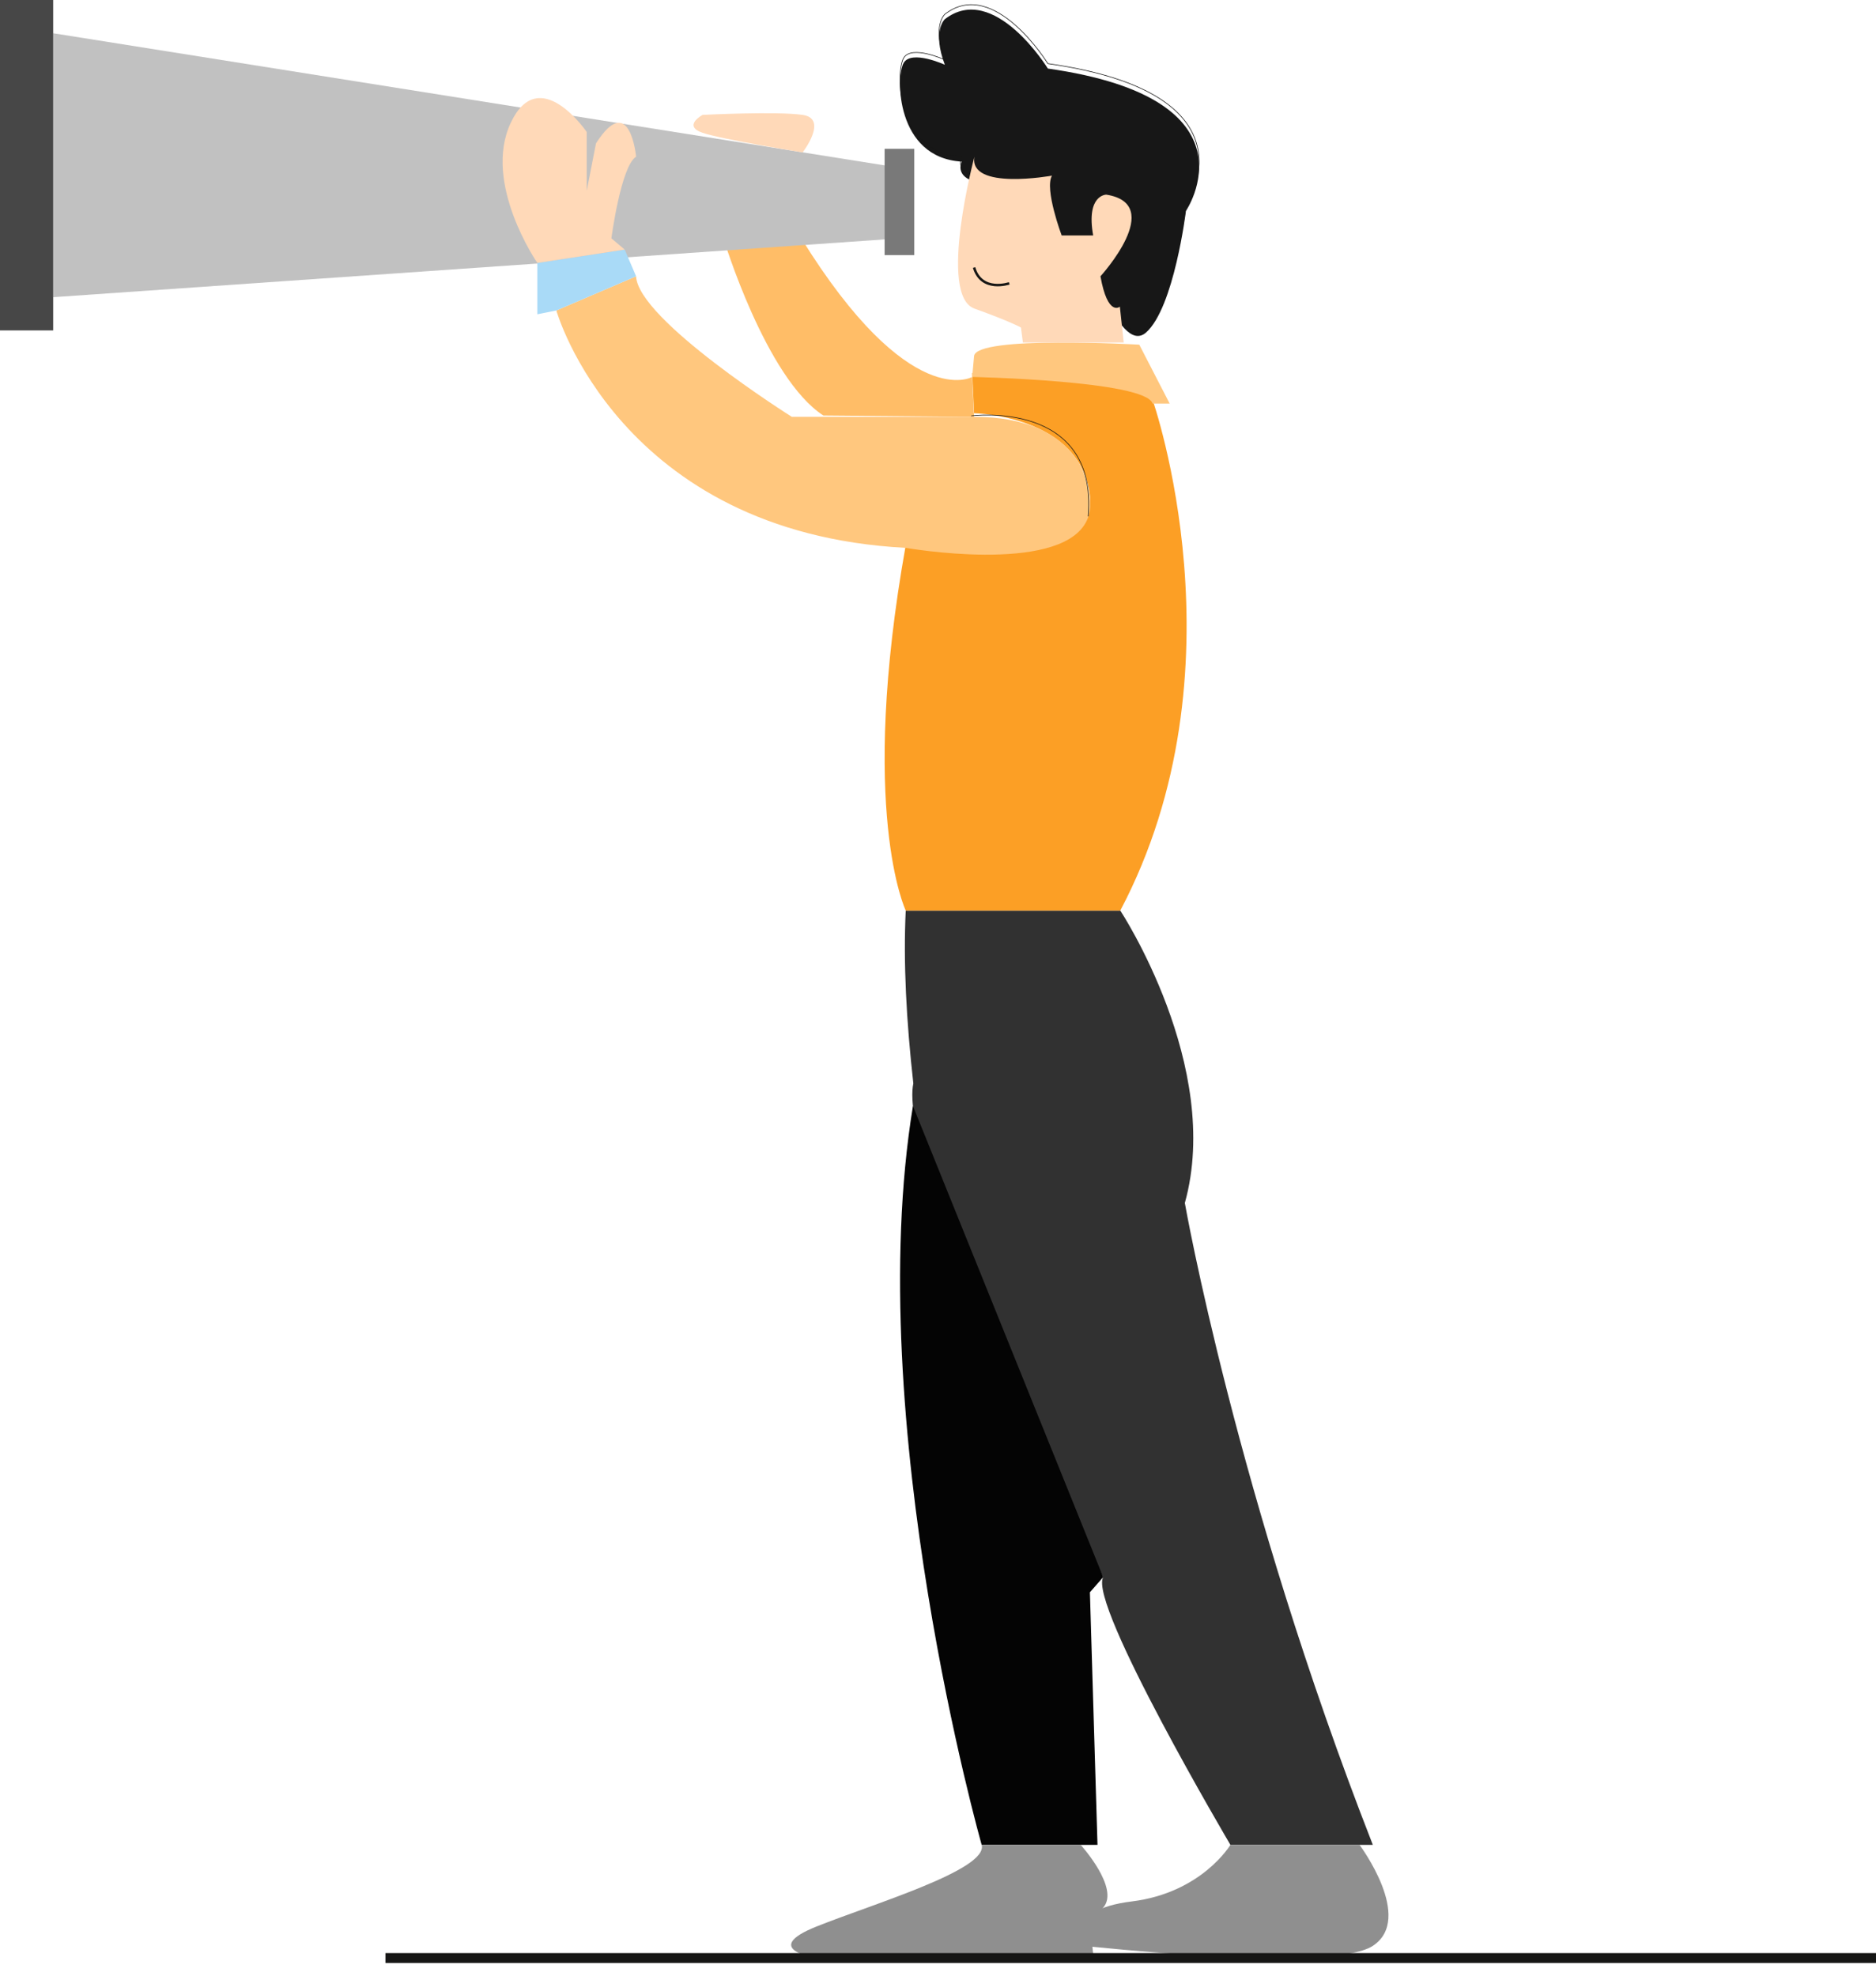 <svg xmlns="http://www.w3.org/2000/svg" xmlns:xlink="http://www.w3.org/1999/xlink" width="759" height="799.372" viewBox="0 0 759 799.372"><defs><style>.a{fill:#ff970e;stroke:#707070;stroke-width:3px;}.b{clip-path:url(#a);}.c{fill:#313131;}.d{fill:#040404;}.e{fill:#fc9f25;}.f{fill:#ffc77e;}.g{fill:#ffbd67;}.h{fill:#8f8f8f;}.i{fill:#171717;}.j,.p,.q,.s{fill:none;stroke:#161615;}.j,.p,.q{stroke-miterlimit:10;}.j,.q{stroke-width:0.25px;}.k{fill:#c1c1c1;}.l{fill:#a9daf7;}.m{fill:#ffd9b8;}.n{fill:#474747;}.o{fill:#797979;}.q{stroke-linecap:round;}.r{fill:#0f3b8a;}.s{stroke-width:4px;}</style><clipPath id="a"><path class="a" d="M0,0H759V799.371H0Z"/></clipPath></defs><g class="b"><path class="c" d="M168.27,81.618s41.482,62.992,26.118,118.3c0,0,20.743,118.307,76.053,259.659H212.825s-57.617-97.564-51.47-108.319c0,0-1.756-3.48-4.743-9.541C139,305.951,78.623,180.432,84.535,151.524c-2.812-25.225-4.089-48.8-3.074-69.906Z" transform="translate(284.982 286.748)"/><path class="d" d="M160.562,398.04H113.7S65,226.6,85.894,99.134l76.974,190.587-5.38,6.147Z" transform="translate(283.469 348.287)"/><path class="e" d="M187.7,44.272S226.116,153.386,174.642,250.9h-86.8s-19.209-40.24,0-147.81c0,0,78.355,12.38,74.514-20.12s-46.862-33.276-46.862-33.276l-.767-16.252s70.746,3.624,72.98,10.836" transform="translate(278.605 117.47)"/><path class="f" d="M218.881,81.615H145.134s-62.225-39.18-63-56.849L49.872,38.595s25.351,89.882,141.356,96.029c0,0,61.069,10.728,72.777-10.11,2.225-3.967,2.663-9.076.555-15.63,0,0-3.426-27.269-45.679-27.269" transform="translate(175.215 87.01)"/><path class="g" d="M165.488,77.444s-25.351,14.6-69.139-56.082h-31.5S81.938,77.9,105.277,93.038l60.979.537Z" transform="translate(227.84 75.051)"/><path class="f" d="M160.129,55.385h6.914l-12.29-23.812s-66.07-3.841-66.837,4.608l-.767,8.449s70.15,1.467,72.98,10.755" transform="translate(306.18 107.865)"/><path class="h" d="M209.695,165.362s22.282,29.779,5.375,40.863-116.768,0-116.768,0-9.221-14.469,19.2-17.968,39.947-22.9,39.947-22.9Z" transform="translate(340.349 580.965)"/><path class="h" d="M188.057,165.362s15.986,17.588,9.112,25.4-3.7,20.4-3.7,20.4H81.164s-23.045-3.538,0-12.759S150.687,175.427,148,165.362Z" transform="translate(249.168 580.965)"/><path class="i" d="M196.335,81.879s30.848-45.322-55.852-57.617c0,0-21.79-35.339-41.685-19.971,0,0-5.222,4.608,0,18.437,0,0-13.414-6.147-16.654-.767s-3.245,38.408,23.5,39.947c0,0-7.293,13.824,32.41,7.682l4.053,24.2h13.161s13.581,47.245,24.922,37.262,16.149-49.168,16.149-49.168" transform="translate(283.468 3.472)"/><path class="j" d="M196.335,81.879s30.848-45.322-55.852-57.617c0,0-21.79-35.339-41.685-19.971,0,0-5.222,4.608,0,18.437,0,0-13.414-6.147-16.654-.767s-3.245,38.408,23.5,39.947c0,0-7.293,13.824,32.41,7.682l4.053,24.2h13.161s13.581,47.245,24.922,37.262S196.335,81.879,196.335,81.879Z" transform="translate(283.468 1.472)"/><path class="k" d="M347.41,57.432,4.766,2.98v106.78L347.41,85.943Z" transform="translate(16.744 10.468)"/><path class="l" d="M88.117,33.177l-4.608-10.8-35.339,5.4V48.54l7.682-1.535Z" transform="translate(169.236 78.6)"/><path class="m" d="M99.064,32.5s-2.5-26.89-16.23-5.375l-3.746,19.2V22.509s-19.2-28.2-30.726-3.732S59.117,75.49,59.117,75.49l35.339-5.4-5.38-4.558S92.917,36.338,99.064,32.5" transform="translate(158.288 30.883)"/><path class="m" d="M106.322,25.987s10.543-13.621,0-15.156-40.507,0-40.507,0-8.2,4.446,0,7.235,40.507,7.921,40.507,7.921" transform="translate(218.423 35.651)"/><path class="m" d="M143.5,62.439s26.674-29.192,2.351-33.033c0,0-8.246,0-5.3,16.514H127.81s-7.063-18.82-3.922-24.2c0,0-33.737,6.143-31.381-7.682,0,0-14.907,56.078,0,61.457s18.829,7.682,18.829,7.682l.781,6.043h40.8l-1.571-14.492s-4.9,4.224-7.844-12.294" transform="translate(301.728 49.337)"/><path class="n" d="M0,0H21.51V133.67H0Z"/><rect class="o" width="11.992" height="42.994" transform="translate(357.904 60.198)"/><path class="p" d="M101.54,30.379s-11.207,3.845-14.221-6.4" transform="translate(306.777 84.245)"/><path class="q" d="M87.088,37.523S138.264,30.87,134.3,78.116" transform="translate(305.965 130.701)"/><line class="r" x1="603.052" transform="translate(155.949 797.114)"/><path class="s" d="M603.052,0H0" transform="translate(155.949 792.114)"/></g></svg>